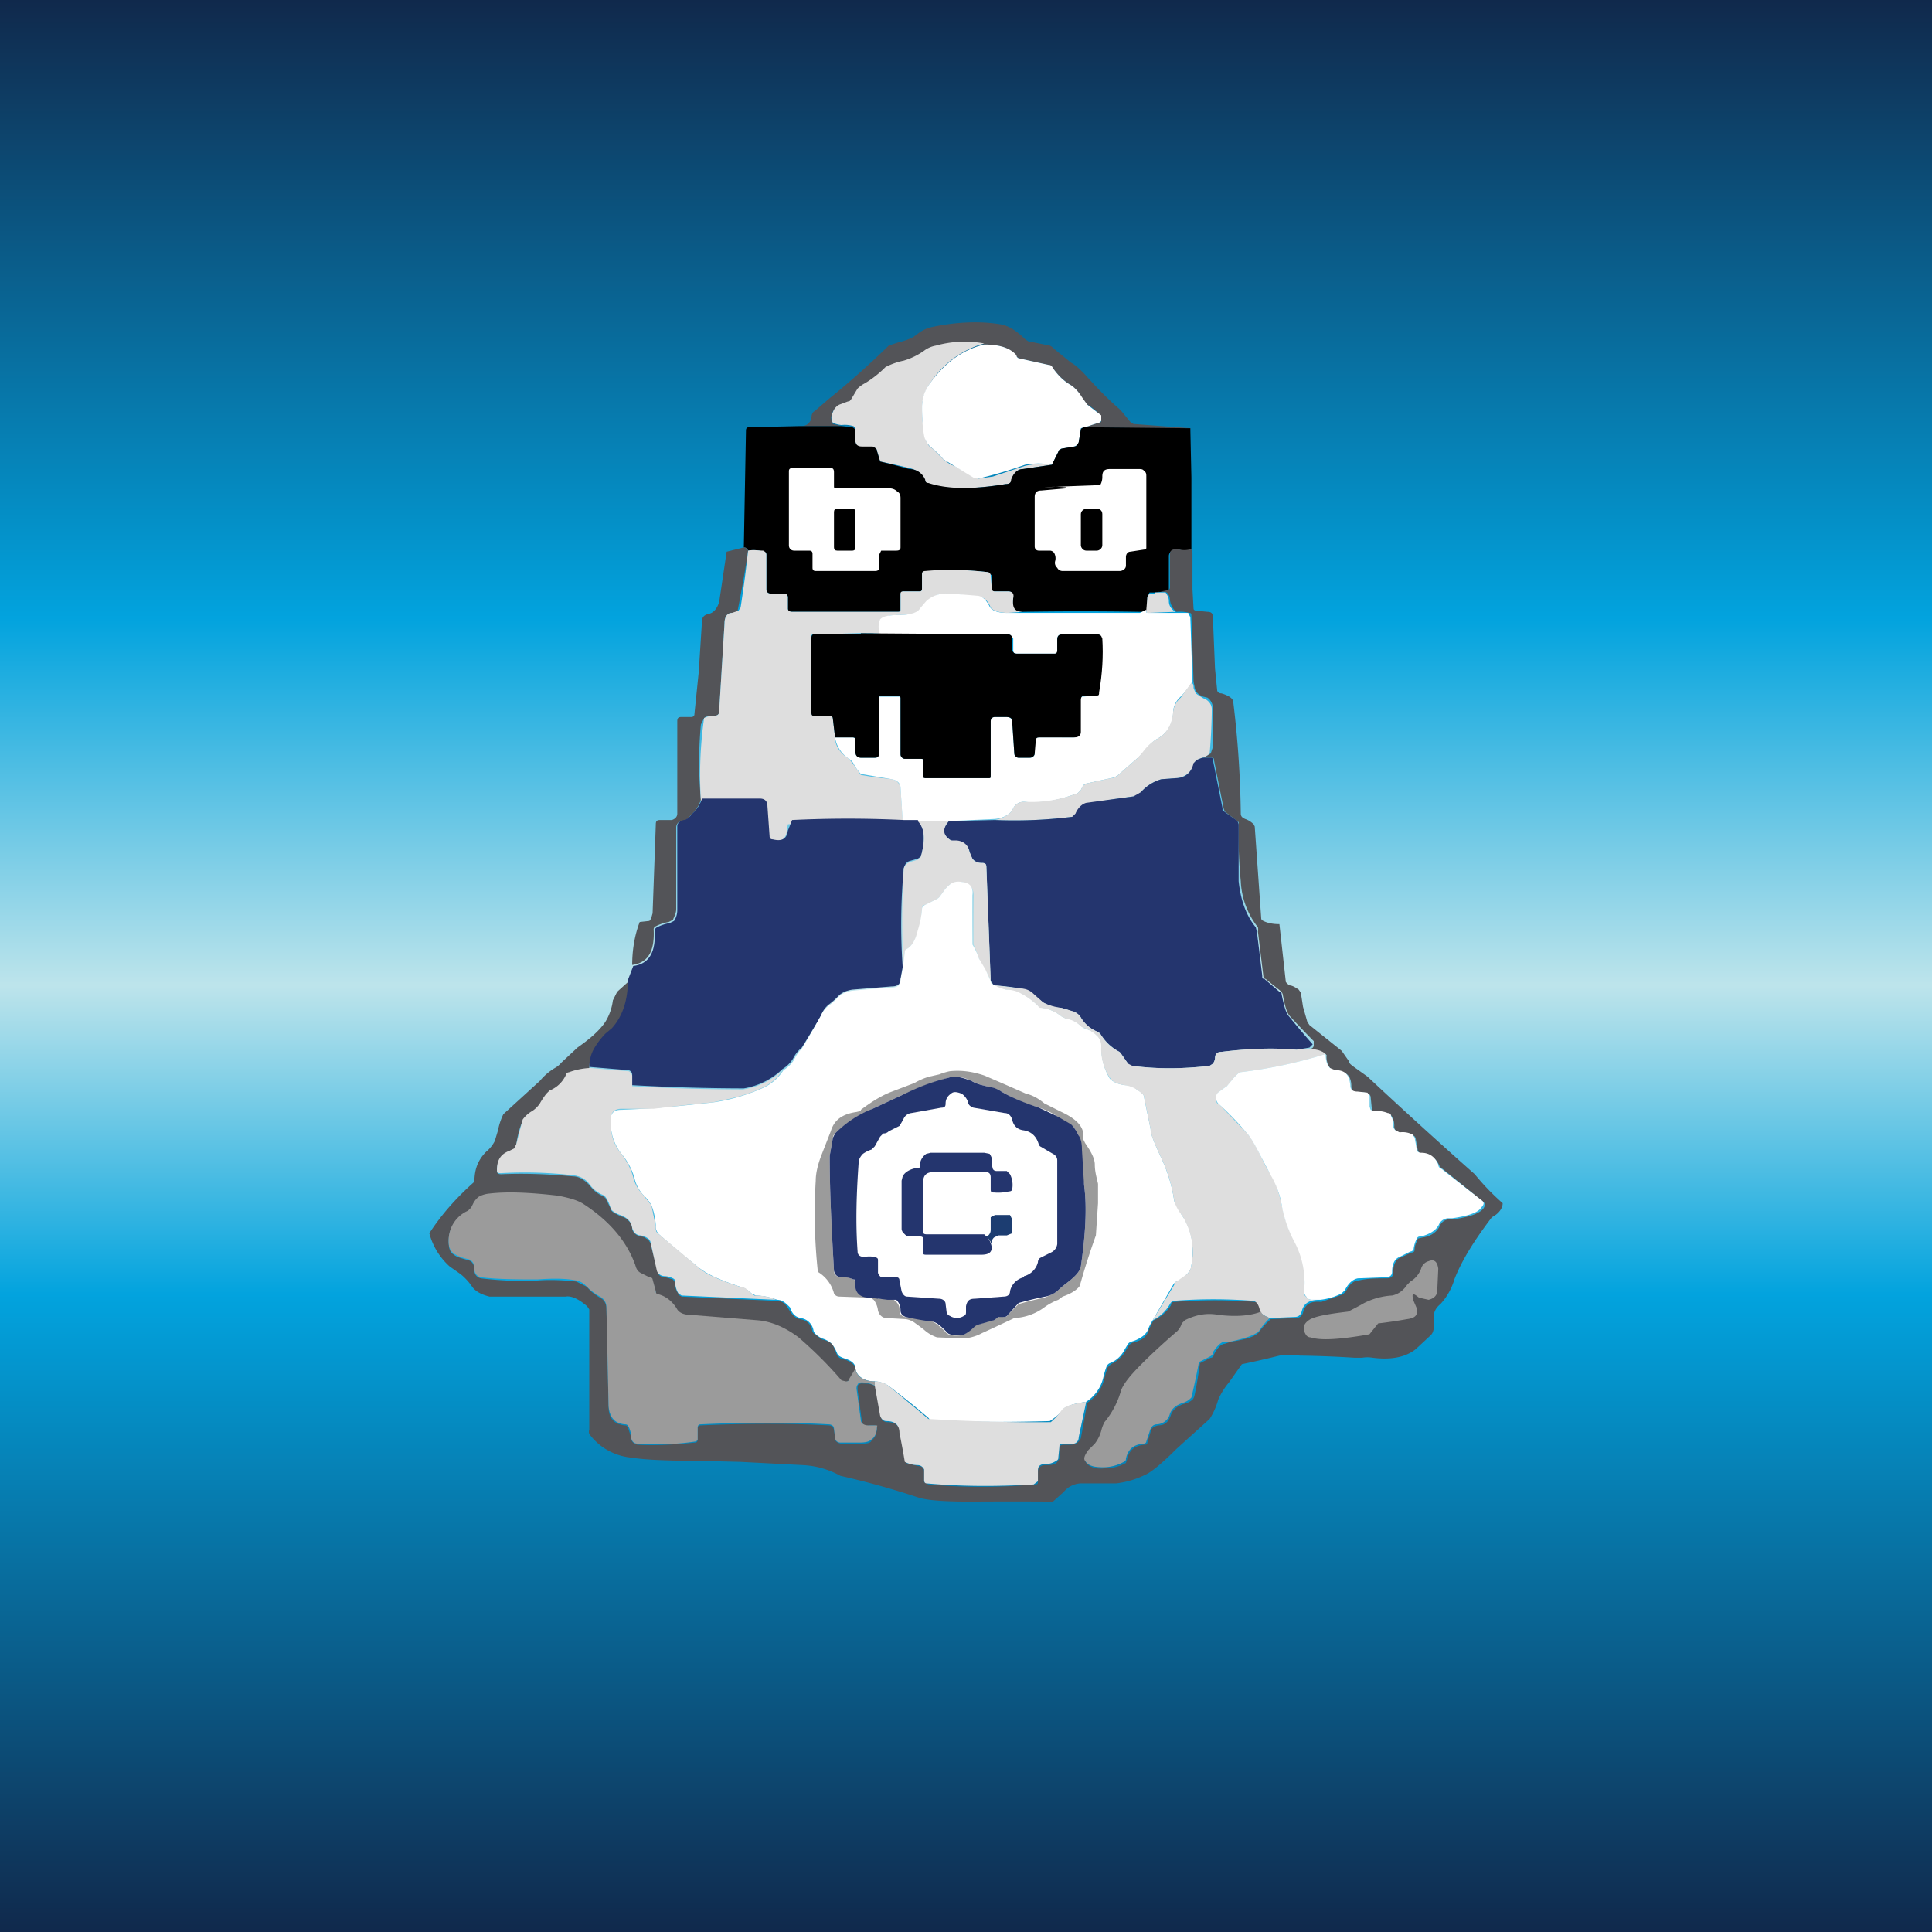 <!-- by TradingView --><svg width="18" height="18" viewBox="0 0 18 18" xmlns="http://www.w3.org/2000/svg"><rect x="0" y="0" width="18" height="18" fill="#808080" stroke="none"/><path fill="url(#a)" d="M0 0h18v18H0z"/><path d="m11.09 4-.98-.02.12-.04c.02 0 .03-.01.03-.02v-.04a.41.41 0 0 0-.13-.11 4.2 4.2 0 0 1-.05-.06.32.32 0 0 0-.1-.12.57.57 0 0 1-.17-.16.06.06 0 0 0-.04-.03l-.27-.06a.06.06 0 0 1-.03-.02c-.06-.08-.16-.11-.3-.11a.99.99 0 0 0-.45.02.26.26 0 0 0-.1.04.64.64 0 0 1-.2.1.65.65 0 0 0-.17.06 1 1 0 0 1-.19.15.28.28 0 0 0-.07.06l-.06.09-.02.02-.09.03a.12.12 0 0 0-.07.08.1.1 0 0 0 .01.09l.08.02h-.38c.05 0 .08-.02.1-.07 0-.04.01-.06.03-.07l.14-.12a7.8 7.8 0 0 0 .55-.49l.09-.03a.6.6 0 0 0 .14-.05l.04-.03a.33.33 0 0 1 .12-.06c.23-.05.45-.06.64-.03.08.01.16.06.24.14l.03.02.2.04a.1.1 0 0 1 .04.03l.16.13c.04.02.08.06.12.1.1.11.2.22.34.34l.09.11.03.02.53.04Z" fill="#535458"/><path d="M9.17 3.2a.88.88 0 0 0-.49.35.42.42 0 0 0-.09.24c0 .07 0 .16.03.27 0 .05.03.1.07.12l.1.1c.03.02.06.05.1.06a536.62 536.62 0 0 0 .22.12l.14-.02.3-.1a.7.7 0 0 1 .25-.01l-.27.04c-.05 0-.09.04-.1.1-.01.03-.03.04-.06.04-.3.05-.54.05-.72 0a.04.04 0 0 1-.03-.03c-.02-.06-.07-.1-.15-.12a7.2 7.2 0 0 0-.27-.06l-.03-.1c0-.02-.02-.03-.04-.03h-.1c-.04 0-.06-.03-.06-.06V4s0-.02-.02-.03a.27.27 0 0 0-.11-.01.27.27 0 0 1-.08-.02.1.1 0 0 1 0-.1.12.12 0 0 1 .06-.07l.08-.03c.02 0 .02-.01.03-.02l.06-.1a.28.28 0 0 1 .07-.05 1 1 0 0 0 .19-.15.66.66 0 0 1 .17-.06.64.64 0 0 0 .2-.1.26.26 0 0 1 .1-.04 1 1 0 0 1 .45-.02Z" fill="#DEDEDE"/><path d="m10.1 3.98-.03.01V4l-.02.12c0 .02-.02.03-.04.04l-.12.02a.04.04 0 0 0-.03.03l-.06.12a.7.7 0 0 0-.25 0 3.99 3.99 0 0 1-.44.13l-.04-.01a613.38 613.38 0 0 1-.28-.17 1.04 1.04 0 0 0-.1-.1.19.19 0 0 1-.08-.12c-.02-.11-.02-.2-.02-.27 0-.1.04-.18.09-.24.15-.2.32-.3.49-.34.14 0 .24.03.3.1 0 .02.02.03.03.03l.27.06c.02 0 .03.01.04.03.05.07.1.12.17.16.03.02.07.06.1.11a4.39 4.39 0 0 0 .05.07l.13.1v.05s-.01.02-.03.02l-.12.04Z" fill="#fff"/><path d="m9.8 4.33.06-.12c0-.02.02-.02.03-.03l.12-.02c.02 0 .03-.02.04-.04l.02-.12a.05.05 0 0 1 .04-.02l.98.01.01.46v.67a.2.2 0 0 1-.12 0l-.06.01a.06.06 0 0 0-.03.05v.3c0 .02 0 .03-.03.03l-.1.01h-.05l-.02.04v.12a.09.09 0 0 1-.07.02 33.96 33.96 0 0 0-1.1 0c-.07 0-.1-.04-.08-.13 0-.04-.01-.06-.05-.06h-.12c-.02 0-.03 0-.03-.03v-.12l-.04-.03a2.56 2.56 0 0 0-.58 0c-.02 0-.03 0-.03.02v.13c0 .02 0 .03-.03.03h-.14c-.02 0-.03.01-.03.03v.14c0 .02-.01.02-.03.02h-.98c-.02 0-.04 0-.04-.03v-.11c0-.02-.02-.03-.04-.03h-.12c-.03 0-.04-.02-.04-.04v-.32c0-.02-.01-.03-.03-.03a.28.28 0 0 0-.14-.01.04.04 0 0 0-.04-.03l.02-1.09c0-.02.01-.03.03-.03l.47-.01h.39l.1.01c.02.01.03.02.03.04v.09c0 .03.02.05.06.05h.1c.02.01.04.02.04.04l.03.1a7.17 7.17 0 0 1 .27.07c.08 0 .13.05.15.1 0 .02.01.03.03.03.18.06.42.06.72.01.03 0 .05-.01.05-.04.02-.06.06-.1.11-.1l.27-.04Z"/><path d="M7.53 5.13H7.4c-.03 0-.05-.02-.05-.05v-.69c0-.02.01-.03.04-.03h.34c.02 0 .04 0 .04.04v.13c0 .01 0 .02.02.02h.5a.1.1 0 0 1 .07.03c.02.01.03.03.03.06v.46c0 .02-.01.03-.04.03h-.14l-.02.04v.12c0 .02-.01.03-.04.03H7.6c-.02 0-.03-.01-.03-.03v-.13c0-.02-.01-.03-.03-.03ZM9.93 4.54a1.1 1.1 0 0 0-.2 0 56.07 56.07 0 0 1 .52-.02.15.15 0 0 0 .02-.08c0-.05.02-.07.07-.07h.27c.02 0 .04 0 .05.02.02.01.02.03.02.05v.66c0 .01 0 .02-.02.02l-.13.02c-.02 0-.04.02-.04.05v.08c0 .03-.03.05-.06.05H9.9c-.02 0-.04-.01-.05-.03a.06.06 0 0 1-.02-.06.1.1 0 0 0-.01-.08.05.05 0 0 0-.04-.02h-.1c-.03 0-.04-.02-.04-.04v-.46c0-.04.02-.06.06-.06l.23-.02c.02 0 .02 0 0 0Z" fill="#fff"/><path d="M7.94 4.74H7.8c-.02 0-.03.01-.03.03v.33c0 .02.01.03.03.03h.14c.02 0 .03-.01.03-.03v-.33c0-.02-.01-.03-.03-.03ZM10.22 4.74h-.1c-.02 0-.05.02-.05.05v.29c0 .02.02.05.05.05h.1c.02 0 .05-.02.05-.05v-.29c0-.03-.02-.05-.05-.05Z"/><path d="M6.93 5.1c.02 0 .03.01.04.03a11.48 11.48 0 0 1-.1.57.15.15 0 0 1-.05.01c-.04 0-.07.03-.07.1l-.05.82c0 .03-.02.04-.06.04-.03 0-.06 0-.08.02l-.03.06a3.8 3.8 0 0 0 0 .7.3.3 0 0 1-.09.14c-.03.04-.06.06-.08.06-.04 0-.06.03-.06.06v.76c0 .04-.02.07-.03.1l-.04.02a.4.4 0 0 0-.12.04.03.03 0 0 0-.02.03c.01.2-.05.31-.2.33 0-.13.02-.27.07-.4l.09-.01c.02-.02.02-.04.03-.07l.03-.83c0-.03.01-.04.04-.04h.11c.03-.01.05-.03.05-.06v-.86c0-.03.01-.04.04-.04h.1c.02-.01.02-.02.02-.03l.04-.39.03-.47c0-.04.02-.06.06-.07.05-.01.08-.05.1-.11l.07-.47.16-.04ZM11.1 5.12l.01.03v.34l.01.18c0 .01.01.02.03.02l.1.01c.04 0 .05.02.05.05l.02.48.02.2c0 .01.01.03.04.03.07.02.11.05.11.08a9.43 9.43 0 0 1 .07 1.04c0 .03.02.04.04.05a.2.2 0 0 1 .08.05l.01.02.06.85c0 .01 0 .02.02.03.04.02.09.03.15.03l.06.54.03.03c.03 0 .06.02.09.04l.02.03.02.13.04.14.02.03.3.24.07.1c0 .02.02.03.03.04l.14.1a51.65 51.65 0 0 0 1 .91 2.2 2.2 0 0 0 .26.27c0 .05-.04.1-.1.13-.16.21-.28.4-.35.58a.58.58 0 0 1-.13.23c-.05.04-.07.09-.06.15 0 .07 0 .11-.03.14l-.14.13c-.1.08-.24.1-.4.08a.3.3 0 0 0-.1 0h-.07a9.9 9.9 0 0 0-.51-.02.7.7 0 0 0-.19 0 9.45 9.45 0 0 1-.35.08l-.12.17a.67.67 0 0 0-.1.16.66.66 0 0 1-.08.18l-.31.28c-.14.14-.24.22-.29.24a.82.82 0 0 1-.27.08h-.33a.22.22 0 0 0-.16.08l-.1.09a51.33 51.33 0 0 0-.76 0c-.25 0-.41-.01-.5-.04a7.59 7.59 0 0 0-.72-.2.8.8 0 0 0-.35-.1l-.58-.03-.4-.01c-.29 0-.5-.01-.62-.03a.55.55 0 0 1-.39-.22.06.06 0 0 1 0-.04V12.2l-.02-.03c-.07-.06-.14-.1-.2-.09h-.71c-.08-.02-.13-.05-.16-.09a.53.53 0 0 0-.11-.12l-.1-.07a.63.63 0 0 1-.19-.31c.11-.17.25-.33.42-.48 0-.11.03-.2.11-.28a.31.31 0 0 0 .08-.1l.03-.1a.59.59 0 0 1 .05-.15l.34-.31a.53.53 0 0 1 .14-.12.2.2 0 0 0 .06-.05l.15-.14c.1-.07.2-.15.26-.24a.5.5 0 0 0 .07-.2l.03-.06.01-.02.1-.09a.62.62 0 0 1-.2.5c-.06.06-.1.1-.11.13a.32.32 0 0 0-.05.18.65.65 0 0 0-.19.04.05.05 0 0 0-.03.03.28.28 0 0 1-.15.14.08.08 0 0 0-.03.03.72.72 0 0 0-.06.09.25.25 0 0 1-.07.07.28.28 0 0 0-.09.08.82.82 0 0 0-.06.23c0 .02 0 .03-.02.04l-.04.02c-.08.03-.12.09-.12.18 0 .02.01.03.04.03.23-.01.45 0 .67.02.06 0 .11.04.15.08.03.04.07.08.12.1l.03.02.05.1c0 .02.02.03.03.04l.06.03c.03.01.06.02.07.04.02.01.04.04.04.08.01.04.04.06.08.07.03 0 .05.02.07.03l.02.03.07.27c0 .03.03.05.07.05l.07.02.02.03c0 .04.01.08.03.1 0 .02.02.02.03.03l.89.04c.05 0 .08.03.11.08s.06.08.1.09c.07.01.11.05.12.12l.02.02.07.05c.05.01.08.03.1.05l.04.1.02.02a.3.3 0 0 0 .06.02c.05.02.09.05.1.09l-.07.1-.03.02-.05-.01a3.28 3.28 0 0 0-.4-.4.7.7 0 0 0-.38-.16l-.62-.05c-.06 0-.1-.02-.12-.05a.28.28 0 0 0-.17-.14c-.02 0-.03-.01-.03-.03l-.03-.1a.03.03 0 0 0-.03-.03.39.39 0 0 1-.08-.04c-.02 0-.04-.03-.05-.07a1.14 1.14 0 0 0-.48-.57.6.6 0 0 0-.24-.08 2.58 2.58 0 0 0-.64-.02.25.25 0 0 0-.1.03.19.19 0 0 0-.05.06l-.02.04-.03.03a.3.3 0 0 0-.18.28c0 .05.01.1.05.12.02.02.06.03.13.05.04.01.06.04.06.1 0 .03.02.06.06.07.17.02.35.03.53.02.14-.01.27 0 .36.01l.1.05c.03.04.07.07.12.1.04.02.06.06.06.1l.02.92c0 .1.05.16.15.17.01 0 .02 0 .03.02l.03.09c0 .04.02.06.06.07.16.01.33 0 .54-.02.01 0 .02-.01.02-.03v-.1c0-.02.01-.03.03-.03.43-.02.83-.02 1.19 0 .02 0 .04.01.05.04l.01.08c0 .03.02.04.05.05h.18c.06 0 .1 0 .11-.03.03-.02.05-.06.05-.12 0-.01 0-.02-.02-.02H8.1c-.04.01-.06 0-.07-.04l-.04-.29v-.04a.05.05 0 0 1 .05-.02c.04 0 .08 0 .12.03l.05.28c0 .03.03.05.06.05.07 0 .11.03.12.1a7.67 7.67 0 0 1 .05.28l.12.03c.03 0 .05.02.05.05v.1l.04.02c.32.03.65.03.99 0 .02 0 .03 0 .03-.02v-.1c0-.04.03-.06.07-.06.05 0 .09 0 .11-.03l.02-.03v-.1c0-.02.02-.03.04-.03h.06c.05 0 .08-.02.1-.06l.06-.33a.37.37 0 0 0 .16-.23.8.8 0 0 1 .03-.1l.03-.03c.08-.04.12-.09.14-.13l.03-.05.03-.02a.3.3 0 0 0 .1-.04.16.16 0 0 0 .05-.07.5.5 0 0 1 .05-.1.37.37 0 0 0 .16-.14c0-.02.01-.03.03-.03a4.8 4.8 0 0 1 .76 0c.02.01.04.04.05.1a.76.76 0 0 1-.39.03.51.51 0 0 0-.31.05.05.05 0 0 0-.03.03c0 .03-.02.05-.04.07a4.1 4.1 0 0 0-.43.41.44.44 0 0 0-.1.16.8.8 0 0 1-.15.28.33.33 0 0 0-.03.08.34.34 0 0 1-.06.12l-.06.07c-.04.03-.05.07-.03.1.03.04.1.06.17.05a.4.4 0 0 0 .2-.05l.01-.03c.02-.09.07-.13.16-.14.02 0 .03 0 .03-.02l.03-.1c0-.03.03-.05.07-.06.07 0 .1-.04.12-.1.02-.05.06-.08.12-.1a.17.17 0 0 0 .08-.04c.02-.02.02-.05.03-.09a6.12 6.12 0 0 0 .04-.25l.1-.05c.02 0 .03-.02.03-.03.03-.06.07-.1.1-.1l.06-.02c.14-.02.23-.05.26-.09a.7.7 0 0 1 .11-.12l.23-.01c.04 0 .06-.02.07-.05.02-.08.07-.11.17-.1l.2-.07.03-.03c.03-.06.07-.1.12-.1.08-.02.17-.02.26-.02.04 0 .06-.02.06-.05 0-.07.02-.12.06-.14l.11-.05c.02 0 .03-.01.03-.03 0-.04.02-.07.03-.1l.04-.01c.08-.01.14-.05.17-.12a.1.1 0 0 1 .09-.05h.03c.14-.02.24-.05.28-.1.02-.03.02-.05-.01-.07l-.37-.3a.08.08 0 0 1-.03-.03c-.03-.07-.08-.1-.16-.11-.02 0-.03-.01-.04-.03l-.02-.11a.04.04 0 0 0-.02-.03.2.2 0 0 0-.12-.02l-.04-.02a.06.06 0 0 1-.02-.05c0-.02 0-.05-.02-.08a.04.04 0 0 0-.03-.03.4.4 0 0 0-.13-.02l-.03-.01v-.03l-.01-.1a.04.04 0 0 0-.02-.03.17.17 0 0 0-.1-.01c-.04 0-.06-.02-.06-.06 0-.1-.05-.14-.14-.14-.02 0-.04 0-.05-.02a.17.17 0 0 1-.04-.13c-.04-.04-.13-.06-.27-.04l.12-.02c.02 0 .03-.02.03-.03V9.7a8.2 8.2 0 0 1-.22-.23c-.03-.03-.05-.1-.07-.21l-.01-.02-.15-.12c-.01 0-.02-.01-.02-.03l-.05-.41a.1.1 0 0 0 0-.04.75.75 0 0 1-.16-.43 4.6 4.6 0 0 1-.02-.55l-.13-.1-.01-.03-.09-.45c0-.01 0-.02-.02-.02h-.08l.07-.04.02-.06V6.6a.12.12 0 0 0-.05-.1l-.04-.01a.14.14 0 0 1-.06-.04.1.1 0 0 1-.02-.05l-.01-.05-.02-.61c0-.02 0-.03-.02-.03a.33.33 0 0 0-.12-.01.17.17 0 0 1-.06-.11c0-.04-.02-.06-.03-.07a.16.16 0 0 0-.1 0l.1-.02c.02 0 .03-.01.03-.03v-.3c0-.02 0-.04.03-.05a.07.07 0 0 1 .06 0 .2.2 0 0 0 .12-.01Z" fill="#535458"/><path d="M6.97 5.13c.05-.01.1 0 .14 0 .02.01.03.02.03.04v.32c0 .02.01.04.04.04h.12c.02 0 .03 0 .04.03v.11c0 .02.02.03.04.03h.98c.02 0 .03 0 .03-.02v-.14c0-.02 0-.03.03-.03h.14c.02 0 .03 0 .03-.03v-.13c0-.02.01-.03.03-.03.21-.02.4-.01.58.01.02 0 .03.02.03.03l.01.12c0 .02.01.03.03.03h.12c.04 0 .06.02.05.06-.01.09.01.13.09.13a7.06 7.06 0 0 1-.14.01c-.08 0-.14-.02-.16-.05-.03-.07-.07-.1-.12-.1l-.27-.03a.27.27 0 0 0-.2.07l-.05.07c-.03.04-.1.06-.2.06s-.15.01-.18.04c-.02.03-.02.06 0 .1 0 .02 0 .03-.02.03h-.17l-.44.01c-.01 0-.02 0-.02.02v.71c0 .02.01.03.04.03h.13c.02 0 .03.01.03.03l.02.17c0 .08.05.15.13.2l.04.05.07.1.12.02.17.02c.05.01.07.04.08.08l.02.3H8.1a10.64 10.64 0 0 0-.76.04l-.01.07c-.01.07-.06.1-.14.08-.02 0-.03-.01-.03-.03l-.02-.28c0-.04-.02-.06-.07-.06h-.54a3.8 3.8 0 0 1 .03-.77.17.17 0 0 1 .08-.02c.04 0 .06-.01.06-.04l.05-.82c0-.07.03-.1.07-.1l.06-.02.02-.03a11.48 11.48 0 0 0 .07-.53ZM10.76 5.52h.1c.01.02.03.04.03.08 0 .05.03.08.06.1l-.25.01c-.02 0-.02 0-.02-.02v-.01l.01-.12.02-.03h.05Z" fill="#DEDEDE"/><path d="M9.97 5.71h.65l.06-.03v.01c0 .02 0 .02.02.02h.37l.02.04.02.6a.75.75 0 0 1-.12.15.2.2 0 0 0-.06.13c0 .12-.06.21-.16.26a.44.44 0 0 0-.1.1.72.72 0 0 1-.08.08l-.16.14a.15.15 0 0 1-.08.04l-.23.05a.06.06 0 0 0-.03.02l-.02.04-.03.03c-.16.06-.32.1-.5.08-.04 0-.08.02-.1.06-.02.05-.08.09-.17.1l-.43.02h-.43l-.02-.31c0-.04-.03-.07-.08-.08a57.12 57.12 0 0 1-.29-.05.43.43 0 0 1-.07-.1.13.13 0 0 0-.04-.04.29.29 0 0 1-.13-.2h.16c.02 0 .03.01.03.03v.11c0 .03.02.04.05.05h.13c.02 0 .03 0 .03-.03v-.54h.21v.54c0 .02.02.04.04.04h.15c.01 0 .02 0 .02.02v.14c0 .01.01.02.03.02h.58c.01 0 .02 0 .02-.02v-.51c0-.03.02-.04.04-.04h.1c.04 0 .05.01.06.04l.02.3c0 .02.01.04.05.04h.1c.02 0 .04-.02.04-.04V6.9c0-.02.02-.03.04-.03H10c.04 0 .06-.02.06-.05v-.3c0-.02.01-.03.03-.03l.12-.01c.01 0 .02 0 .02-.02.04-.18.04-.35.03-.51 0-.03-.02-.04-.05-.04H9.9c-.03 0-.05.01-.05.05v.1c0 .02 0 .03-.02.03h-.36c-.02 0-.03-.01-.03-.03v-.11c-.01-.02-.03-.04-.05-.04H8l.18-.01c.01 0 .02-.01.01-.03-.01-.04 0-.07.01-.1.03-.03.08-.04.17-.04.1 0 .18-.02.2-.06l.06-.07a.27.27 0 0 1 .2-.07 9 9 0 0 1 .27.02c.05 0 .09.04.12.1.02.04.08.06.16.06h.58Z" fill="#fff"/><path d="m8.02 5.9 1.37.01c.03 0 .04.02.04.04v.11c.01.02.02.03.04.03h.36c.01 0 .02-.01.02-.03v-.1c0-.04.02-.05.05-.05h.32c.03 0 .04.01.05.04.01.16 0 .33-.03.5 0 .02 0 .03-.02.03h-.12c-.02 0-.03.02-.03.04v.3c0 .03-.02.05-.06.05h-.33c-.02 0-.03.01-.03.03l-.01.12c0 .02-.02.04-.05.04h-.1c-.02 0-.04-.02-.04-.04l-.02-.3c0-.03-.02-.04-.06-.04h-.1c-.02 0-.04.01-.04.04v.5c0 .03 0 .03-.02.03h-.58c-.02 0-.03 0-.03-.02v-.14c0-.02 0-.02-.02-.02h-.15c-.02 0-.04-.02-.04-.04V6.5l-.01-.02H8.2l-.01.01v.54c0 .02-.02.03-.04.03h-.13c-.03 0-.05-.02-.05-.05v-.1c0-.03 0-.04-.03-.04h-.16l-.02-.17c0-.02-.01-.03-.03-.03H7.6c-.03 0-.04 0-.04-.03v-.7c0-.02.01-.03.02-.03h.44Z"/><path d="M11.1 6.36c.02.01.02.03.02.05l.02.05.06.04.04.02c.03.02.05.05.05.09a5.2 5.2 0 0 1-.02.41.16.16 0 0 1-.07.04l-.05.02a.05.05 0 0 0-.02.03.19.19 0 0 1-.18.14l-.13.01a.4.4 0 0 0-.19.12.13.13 0 0 1-.07.04 7.3 7.3 0 0 0-.44.07c-.04 0-.07.04-.1.1l-.03.02c-.24.03-.48.04-.72.03.09-.02.15-.06.17-.11.02-.04.06-.06.1-.06.18.01.34-.02.5-.08l.03-.03.02-.04.03-.02.23-.05c.03 0 .06-.02.08-.04l.16-.14a.7.7 0 0 0 .07-.08.44.44 0 0 1 .11-.1c.1-.05.15-.14.16-.26A.2.2 0 0 1 11 6.5l.1-.14Z" fill="#DEDEDE"/><path d="M11.2 7.06h.08c.01 0 .02 0 .02.02l.09.45v.02l.14.1.01.03v.53c.02.18.07.32.16.43l.01.04.05.41c0 .02 0 .03.02.03l.14.12c.01 0 .02 0 .02.02.02.1.04.18.07.21a8.03 8.03 0 0 0 .22.26l-.03.03-.12.02c-.23-.02-.46-.01-.7.02-.04 0-.06.02-.06.06a.1.1 0 0 1-.02.05l-.03.02c-.26.03-.5.03-.72 0a.05.05 0 0 1-.04-.02l-.07-.1-.01-.01a.47.47 0 0 1-.18-.17.07.07 0 0 0-.03-.02.3.3 0 0 1-.15-.13c-.01-.02-.04-.05-.09-.06a.45.45 0 0 0-.1-.03.35.35 0 0 1-.16-.05 1.83 1.83 0 0 1-.1-.08.22.22 0 0 0-.11-.05 2.25 2.25 0 0 0-.25-.03l-.03-.04-.04-1.06c0-.03-.01-.04-.04-.04A.11.11 0 0 1 9.06 8a.21.21 0 0 1-.03-.08c-.02-.05-.06-.08-.13-.08l-.04-.01c-.08-.05-.09-.1-.02-.18l.43-.01c.24.01.48 0 .72-.03l.03-.03c.02-.05.06-.09.1-.1l.44-.06.07-.04a.4.4 0 0 1 .19-.12l.13-.01c.09 0 .15-.05.17-.14l.03-.03.05-.02ZM8.41 7.64h.14c.07.08.07.2.03.34L8.55 8l-.07.02c-.04.01-.05.04-.06.07a5.76 5.76 0 0 0-.01.92l-.02.11c0 .05-.03.07-.08.07l-.37.03c-.06.01-.1.03-.13.06a.64.64 0 0 1-.09.08.23.23 0 0 0-.07.1 8.42 8.42 0 0 1-.18.3.31.31 0 0 0-.08.1.29.29 0 0 1-.1.1.68.68 0 0 1-.36.18 19.44 19.44 0 0 1-1.04-.03v-.1c0-.02-.02-.04-.04-.04l-.36-.03c0-.07.02-.13.05-.18a.76.76 0 0 1 .1-.13l.06-.05c.1-.11.15-.26.15-.45L5.9 9c.15-.02.21-.13.2-.33 0 0 0-.02.02-.03a.4.4 0 0 1 .12-.04l.04-.02a.18.18 0 0 0 .03-.1V7.7c0-.03.02-.05.06-.06.02 0 .05-.02.08-.06a.3.3 0 0 0 .09-.14h.54c.05 0 .07.03.07.07l.02.28c0 .02.01.03.03.03.08.02.13 0 .14-.08a11.36 11.36 0 0 0 .04-.1 10.64 10.64 0 0 1 1.04 0Z" fill="#24356E"/><path d="M8.84 7.65c-.06.07-.06.13.02.18h.04c.07 0 .12.04.13.1l.03.07c.02.03.05.04.09.04.03 0 .04.01.04.04l.04 1.06a.44.44 0 0 0-.05-.1.58.58 0 0 1-.07-.14.6.6 0 0 0-.04-.1 33.09 33.09 0 0 1 0-.46c0-.07-.03-.1-.1-.12-.04-.01-.08 0-.12.02a.33.33 0 0 0-.07.08.83.83 0 0 1-.03.04.1.1 0 0 1-.03.02l-.1.05c-.02 0-.03.02-.03.03a.9.9 0 0 1-.03.2c-.03.1-.07.16-.11.18a.04.04 0 0 0-.02.03l-.02.15V8.8c-.01-.31 0-.55.01-.7 0-.03.03-.06.06-.07l.07-.02.03-.03c.04-.15.04-.26-.03-.33h.3Z" fill="#DEDEDE"/><path d="M9.23 9.14c0 .01 0 .03.04.04l.1.04c.06 0 .1 0 .12.02a.7.7 0 0 1 .18.13l.04.02c.07.01.13.04.18.08l.04.02c.05 0 .1.03.14.07l.03.02c.06.02.1.04.11.06.04.03.06.07.05.11 0 .1.02.2.08.3.02.02.06.05.14.06.05 0 .09.02.11.04.05.03.07.05.07.08l.06.29c0 .05.04.14.1.27.06.13.1.26.12.4l.07.13c.09.12.12.28.09.47 0 .03-.02.06-.04.08a.35.35 0 0 1-.07.06l-.03.01a.08.08 0 0 0-.03.03l-.19.33a.51.51 0 0 0-.05.1.16.16 0 0 1-.06.06.3.3 0 0 1-.09.04.06.06 0 0 0-.03.02l-.03.05c-.02.04-.06.1-.14.13a.06.06 0 0 0-.03.03.8.8 0 0 0-.03.1.37.37 0 0 1-.16.23c-.12.02-.2.04-.22.08a.6.6 0 0 1-.12.1 16.42 16.42 0 0 1-.99 0c-.07.01-.12 0-.14-.03a7.8 7.8 0 0 0-.36-.29.25.25 0 0 0-.14-.05c-.1 0-.17-.05-.18-.12 0-.04-.03-.07-.09-.09a.3.3 0 0 1-.05-.02.06.06 0 0 1-.03-.03.35.35 0 0 0-.05-.09.23.23 0 0 0-.09-.05.21.21 0 0 1-.07-.05l-.01-.02a.14.14 0 0 0-.12-.12c-.05-.01-.08-.04-.1-.1-.04-.04-.07-.07-.12-.07a.61.61 0 0 0-.2-.04L7 12.05a.22.22 0 0 0-.1-.06c-.18-.06-.3-.11-.39-.18a8.86 8.86 0 0 1-.37-.31.1.1 0 0 1-.03-.07.62.62 0 0 0-.04-.2.43.43 0 0 0-.08-.1.35.35 0 0 1-.08-.16.62.62 0 0 0-.12-.22.47.47 0 0 1-.1-.28c-.01-.09.02-.13.1-.13a9.74 9.74 0 0 0 .58-.04l.28-.03c.14-.02.29-.06.45-.13a.44.44 0 0 0 .2-.17.29.29 0 0 0 .1-.1.32.32 0 0 1 .07-.1 8.41 8.41 0 0 0 .18-.31.23.23 0 0 1 .07-.09.64.64 0 0 0 .09-.08c.03-.03.07-.05.13-.06a13 13 0 0 1 .37-.03c.05 0 .08-.02.08-.07l.02-.1.02-.16c0-.01 0-.02.02-.03.04-.02.08-.08.1-.17a.9.9 0 0 0 .04-.2c0-.02.01-.03.03-.04l.1-.05a.1.1 0 0 0 .03-.02l.03-.04a.33.33 0 0 1 .07-.08c.04-.03.08-.03.13-.02.06.01.09.05.08.12a33.09 33.09 0 0 0 0 .46.6.6 0 0 1 .06.13l.06.1.05.11Z" fill="#fff"/><path d="M12.08 9.78c.14-.02.23 0 .27.04a4.41 4.41 0 0 1-.8.17.4.4 0 0 0-.07.07.37.37 0 0 1-.05.06.97.97 0 0 0-.07.05.08.08 0 0 0-.03.06c0 .03 0 .05.03.06l.25.26c.04.04.09.12.14.23.04.08.07.14.1.17.03.05.06.14.09.27l.03.12c.02.07.05.15.1.23.07.14.1.3.08.46 0 .02 0 .04.02.05.01.02.03.03.05.03h.08c-.1 0-.15.03-.17.1-.01.04-.03.06-.07.06l-.23.01c-.05-.02-.08-.04-.09-.06-.01-.06-.03-.09-.06-.1a4.8 4.8 0 0 0-.75 0 .06.06 0 0 0-.03.03.37.37 0 0 1-.16.15l.2-.33c0-.01 0-.02.02-.03a2.73 2.73 0 0 0 .1-.07.15.15 0 0 0 .04-.08.64.64 0 0 0-.09-.47.4.4 0 0 1-.07-.13 1.36 1.36 0 0 0-.12-.4c-.06-.13-.1-.22-.1-.27l-.06-.3c0-.02-.03-.04-.07-.07a.3.3 0 0 0-.11-.04c-.08-.01-.12-.04-.14-.07a.48.48 0 0 1-.08-.29.14.14 0 0 0-.05-.11.34.34 0 0 0-.1-.06.09.09 0 0 1-.04-.02.26.26 0 0 0-.14-.07l-.04-.02a.35.35 0 0 0-.19-.08c-.01 0-.02 0-.03-.02a.7.7 0 0 0-.19-.13.31.31 0 0 0-.1-.02.28.28 0 0 1-.11-.04l.24.03c.05 0 .09.02.12.05l.09.08c.04.02.09.04.17.05l.1.03c.04.01.07.04.08.06.03.05.08.1.15.13l.03.02c.05.08.1.13.18.17l.01.01.07.1.04.02c.22.03.46.03.72 0l.03-.02a.1.1 0 0 0 .02-.05c0-.04.02-.06.06-.06.24-.03.48-.04.7-.02Z" fill="#DEDEDE"/><path d="M12.35 9.82c0 .05.01.1.04.13l.05.02c.09 0 .13.04.14.14 0 .04.02.06.07.06l.09.01.02.03v.1l.01.03.03.01c.04 0 .08 0 .13.02.02 0 .03.01.03.03.02.03.02.06.02.08 0 .02 0 .03.02.05l.04.02a.2.2 0 0 1 .12.02l.02.03.02.11c0 .02.02.03.04.03.08 0 .13.04.16.11 0 .02.01.03.03.04l.37.29c.03.02.03.04 0 .07-.03.05-.13.08-.27.1h-.03a.1.1 0 0 0-.09.05c-.03.07-.1.1-.17.12-.02 0-.03 0-.04.02a.27.27 0 0 0-.03.1s-.01.02-.03.02l-.1.05c-.05.02-.07.07-.07.14 0 .03-.02.05-.06.05l-.26.01c-.05.01-.09.05-.12.11l-.03.03a.56.56 0 0 1-.2.06h-.08c-.02 0-.04-.01-.05-.03a.06.06 0 0 1-.02-.05.81.81 0 0 0-.09-.46 1.14 1.14 0 0 1-.12-.35.83.83 0 0 0-.1-.27l-.09-.17c-.05-.1-.1-.19-.14-.23a2.41 2.41 0 0 0-.25-.26.08.08 0 0 1-.03-.06c0-.02 0-.04.03-.06a.96.96 0 0 1 .07-.05l.05-.06a.4.4 0 0 1 .07-.07 4.41 4.41 0 0 0 .8-.17Z" fill="#fff"/><path d="m5.5 9.95.35.03c.02 0 .03.02.04.04v.1a19.37 19.37 0 0 0 1.03.03.68.68 0 0 0 .37-.18.44.44 0 0 1-.2.17c-.15.07-.3.1-.45.13a22.54 22.54 0 0 0-.55.06h-.3c-.08 0-.11.05-.1.14 0 .1.03.2.1.28.05.07.09.14.11.22a.35.35 0 0 0 .09.16l.08.1.04.2c0 .03 0 .05.03.07l.37.31c.08.07.21.12.39.18.04 0 .07.03.1.06l.03.02c.07 0 .14.01.2.04l-.88-.04-.03-.02a.23.23 0 0 1-.03-.1c0-.02 0-.03-.02-.04a.18.18 0 0 0-.07-.02c-.04 0-.07-.02-.08-.05l-.06-.27a.05.05 0 0 0-.02-.03.17.17 0 0 0-.07-.03c-.04 0-.07-.03-.08-.07a.14.14 0 0 0-.04-.08.23.23 0 0 0-.07-.04.21.21 0 0 1-.06-.03.07.07 0 0 1-.03-.03.33.33 0 0 0-.05-.11.08.08 0 0 0-.03-.02.29.29 0 0 1-.12-.1.21.21 0 0 0-.15-.08 3.87 3.87 0 0 0-.67-.02c-.03 0-.04 0-.04-.03 0-.1.04-.15.12-.18l.04-.02.02-.04.06-.23a.28.28 0 0 1 .09-.08.25.25 0 0 0 .07-.07.72.72 0 0 1 .06-.09l.03-.03a.28.28 0 0 0 .15-.14c0-.02.02-.03.03-.03a.65.65 0 0 1 .2-.04Z" fill="#DEDEDE"/><path d="M8.18 12.1h.08c.04 0 .06 0 .08.02a.1.1 0 0 1 .04.09c0 .03.02.05.05.06l.22.03c.05.01.1.05.16.11.02.03.07.04.15.03.02 0 .06-.03.11-.08a.1.1 0 0 1 .04-.02l.14-.04.04-.02c.01-.01.03-.02.06-.01.02 0 .03 0 .04-.02l.1-.1a3.03 3.03 0 0 1 .24-.06c.05-.02.1-.04.14-.08a.78.78 0 0 1 .06-.05c.08-.06.13-.11.14-.16.04-.28.06-.54.03-.76a4.34 4.34 0 0 1-.05-.46c-.03-.06-.06-.1-.08-.1a1.08 1.08 0 0 1-.12-.08.7.7 0 0 0-.17-.08 1.46 1.46 0 0 1-.35-.15.43.43 0 0 0-.14-.05.52.52 0 0 1-.14-.05.32.32 0 0 0-.21-.03 3 3 0 0 0-.43.16l-.28.13a1.2 1.2 0 0 0-.35.23.06.06 0 0 0-.02.04l-.03.17c0 .36.02.71.04 1.07 0 .04.03.06.08.06.03 0 .06 0 .1.02.01 0 .02.01.02.03 0 .08.04.13.13.14l-.28-.01c-.02 0-.04-.01-.05-.03a.33.33 0 0 0-.15-.2A5.06 5.06 0 0 1 7.6 11c0-.07.02-.15.05-.23l.09-.23c.03-.1.1-.16.24-.18l.04-.01v-.01c.12-.09.21-.14.29-.17l.21-.08a.6.6 0 0 1 .14-.06l.09-.02a.58.58 0 0 1 .1-.03c.1-.01.2 0 .32.04a33.48 33.48 0 0 1 .39.17c.05.01.11.04.17.09l.16.08c.15.07.22.15.2.25l.02.04.02.03c.04.06.07.12.07.17 0 .07.02.13.03.18v.18l-.02.3a6.67 6.67 0 0 0-.15.47c-.02.03-.07.07-.16.1l-.04.03a.53.53 0 0 0-.13.07.51.51 0 0 1-.28.1 20.42 20.42 0 0 1-.3.14.42.42 0 0 1-.17.05l-.25-.01a.34.34 0 0 1-.12-.07 1.58 1.58 0 0 0-.08-.06.2.2 0 0 0-.09-.04l-.18-.01c-.04 0-.07-.03-.08-.07a.2.2 0 0 0-.04-.1c-.02-.01-.01-.02 0-.02h.04Z" fill="#9B9B9B"/><path d="m8.18 12.1-.08-.01c-.1 0-.14-.06-.13-.14 0-.02 0-.03-.02-.03a.22.22 0 0 0-.1-.02c-.05 0-.07-.02-.08-.06-.02-.36-.04-.71-.04-1.07l.03-.17.02-.04c.1-.1.22-.18.35-.23l.28-.13c.2-.1.35-.14.43-.16.06-.02.13 0 .21.03.05.03.1.04.14.05.07.01.11.03.14.05.1.06.23.11.35.15l.17.08.12.07c.02.01.05.05.08.11.02.03.03.07.03.13l.02.33c.03.22.01.48-.03.76-.01.05-.06.1-.14.16a.83.83 0 0 0-.06.05.25.25 0 0 1-.13.07 3.02 3.02 0 0 0-.25.06l-.1.11a.04.04 0 0 1-.04.02H9.3a.22.22 0 0 1-.04.03l-.14.04a.1.1 0 0 0-.04.02c-.05.05-.09.07-.11.08-.08 0-.13 0-.15-.03-.06-.06-.1-.1-.16-.1a2.44 2.44 0 0 1-.22-.04c-.03-.01-.05-.03-.05-.06 0-.04-.01-.07-.04-.1h-.08l-.08-.01Z" fill="#24356E"/><path d="M9.54 11.9a.17.17 0 0 0-.13.13c0 .03-.02.05-.06.05l-.27.02c-.05 0-.07.02-.08.07v.05c0 .02 0 .03-.02.04a.12.12 0 0 1-.13 0 .05.05 0 0 1-.03-.03l-.01-.08c0-.03-.03-.05-.06-.05l-.3-.02c-.02 0-.04-.02-.05-.05l-.02-.1c0-.02-.01-.03-.03-.03h-.13c-.02 0-.03-.02-.04-.04v-.12c0-.02-.01-.02-.03-.03a.33.33 0 0 0-.1 0c-.04 0-.06-.02-.06-.05-.02-.27-.01-.55.01-.83 0-.03.02-.06.04-.08a.3.3 0 0 1 .08-.04l.03-.03.05-.09.03-.03c.01 0 .03 0 .05-.02l.1-.05a.89.89 0 0 0 .04-.07.09.09 0 0 1 .07-.05l.28-.05c.03 0 .04-.01.04-.04 0-.04.02-.07.05-.09.02-.02.05-.02.1 0 .03.02.05.05.06.08 0 .02.02.04.05.05l.29.05c.04 0 .06.03.07.06.01.05.04.09.1.1.08.01.13.06.15.14l.01.01.12.07c.02.01.04.03.04.06v.78a.1.1 0 0 1-.06.08l-.1.05a.05.05 0 0 0-.02.04.18.18 0 0 1-.13.13Z" fill="#fff"/><path d="M9.18 11.51c.03.02.05.06.06.11 0 .05-.03.07-.1.07h-.5c-.03 0-.04 0-.04-.02v-.13c0-.02-.02-.02-.03-.02h-.1c-.02 0-.03-.01-.05-.03a.06.06 0 0 1-.02-.04V11l.01-.04c.02-.04.07-.07.14-.08.02 0 .02 0 .02-.02 0-.05.03-.09.06-.11l.04-.01h.5l.05.01c.02.03.03.06.02.1l.01.04c.01.02.03.02.04.02h.09l.03.03c.02.04.03.09.02.14 0 .01-.01.02-.03.02a.43.43 0 0 1-.14.01c-.02 0-.03 0-.03-.03v-.11c0-.04-.02-.05-.05-.05H8.7c-.07 0-.1.03-.1.1v.44c0 .03 0 .04.04.04h.53Z" fill="#24356E"/><path d="M7.97 12.75c.01.07.07.12.18.12v.04a.24.24 0 0 0-.12-.03c-.02 0-.03 0-.04.02a.06.06 0 0 0-.01.04l.04.29c0 .03.03.05.07.05h.06c.02 0 .03 0 .02.01 0 .06-.02.1-.05.12-.02.02-.05.03-.11.03h-.18c-.03 0-.05-.02-.05-.05l-.01-.08c0-.03-.03-.04-.05-.04-.36-.02-.76-.02-1.19 0-.02 0-.03.01-.03.03v.1c0 .02 0 .02-.02.03-.2.03-.38.03-.54.02-.04 0-.06-.03-.06-.07a.22.22 0 0 0-.03-.1.04.04 0 0 0-.03-.01c-.1-.01-.14-.07-.15-.17l-.02-.92a.11.11 0 0 0-.06-.1.57.57 0 0 1-.13-.1.17.17 0 0 0-.09-.05c-.1-.02-.22-.02-.36-.01-.18 0-.36 0-.53-.02-.04-.01-.06-.04-.06-.08 0-.05-.02-.08-.06-.09a.42.42 0 0 1-.13-.05c-.04-.03-.05-.07-.05-.12a.3.3 0 0 1 .18-.28l.03-.03.02-.04a.18.18 0 0 1 .05-.06.25.25 0 0 1 .1-.03c.17-.02.38-.01.64.02.1.02.18.04.24.08.23.15.4.34.48.57.01.04.03.06.05.07l.08.04c.02 0 .03.01.03.02l.03.11c0 .02.01.03.03.03.07.02.13.07.17.14.02.03.06.05.12.05l.62.05c.14.01.27.07.39.16.15.13.28.26.4.4l.04.01c.01 0 .03 0 .03-.02l.06-.1Z" fill="#9B9B9B"/><path d="M9.24 11.62c0-.05-.03-.09-.06-.1.03 0 .05-.03.05-.06v-.12l.04-.02h.14l.02.04v.13l-.05.02H9.3l-.04.02c-.02.02-.03.05-.02.1Z" fill="#1C3D71"/><path d="m13.17 12.12.03.07c.01.06-.01.09-.09.1a4.2 4.2 0 0 1-.27.04l-.08.1-.04.01h-.01c-.24.04-.41.05-.5.02a.05.05 0 0 1-.04-.02c-.04-.06-.03-.11.04-.15.06-.03.18-.05.35-.07a3.24 3.24 0 0 0 .15-.08.66.66 0 0 1 .26-.07c.05-.01.1-.04.14-.1l.03-.03a.23.23 0 0 0 .1-.12.1.1 0 0 1 .07-.07c.05-.02.08 0 .09.07l-.01.22c-.01.04-.04.06-.08.07l-.09-.02c-.06-.05-.07-.04-.05.03ZM11.83 12.28a.7.7 0 0 0-.1.12c-.04.04-.13.07-.27.1h-.06c-.03.01-.07.05-.1.1 0 .02-.01.03-.03.04l-.1.05a6.66 6.66 0 0 1-.07.33.17.17 0 0 1-.08.05c-.06.02-.1.05-.12.1a.13.13 0 0 1-.12.1c-.04 0-.06.03-.07.07l-.03.09c0 .01-.01.02-.03.02-.09.01-.14.05-.16.14 0 .01 0 .02-.02.03a.4.4 0 0 1-.19.05c-.08 0-.14-.01-.17-.06-.02-.02 0-.06.03-.1l.06-.06a.34.34 0 0 0 .06-.12.34.34 0 0 1 .03-.08.8.8 0 0 0 .15-.28c.01-.04.04-.09.1-.16.07-.08.21-.22.43-.41a.17.17 0 0 0 .04-.07l.03-.03c.1-.05.2-.07.31-.05.16.02.3.01.4-.03 0 .02.03.04.08.06Z" fill="#9B9B9B"/><path d="m10.12 13.06-.07.33c0 .04-.03.07-.08.06H9.9c-.02 0-.03 0-.03.03l-.01.1c0 .01 0 .02-.02.03a.17.17 0 0 1-.1.03c-.05 0-.07.02-.07.06v.1l-.04.03c-.34.02-.67.02-1-.01-.01 0-.02-.01-.02-.03v-.1c-.01-.02-.03-.04-.06-.04a.27.27 0 0 1-.12-.03 7.6 7.6 0 0 0-.05-.27c0-.08-.05-.11-.12-.11-.03 0-.05-.02-.06-.05l-.05-.28v-.04c.06 0 .1.02.14.05l.36.3a16.52 16.52 0 0 0 1.14.03.6.6 0 0 0 .1-.11c.03-.04.1-.06.23-.08Z" fill="#DEDEDE"/><defs><linearGradient id="a" x1="9" y1="0" x2="9" y2="18" gradientUnits="userSpaceOnUse"><stop stop-color="#10294C"/><stop offset=".32" stop-color="#02A3DE"/><stop offset=".51" stop-color="#BDE4EB"/><stop offset=".67" stop-color="#02A3DE"/><stop offset="1" stop-color="#10294C"/></linearGradient></defs></svg>